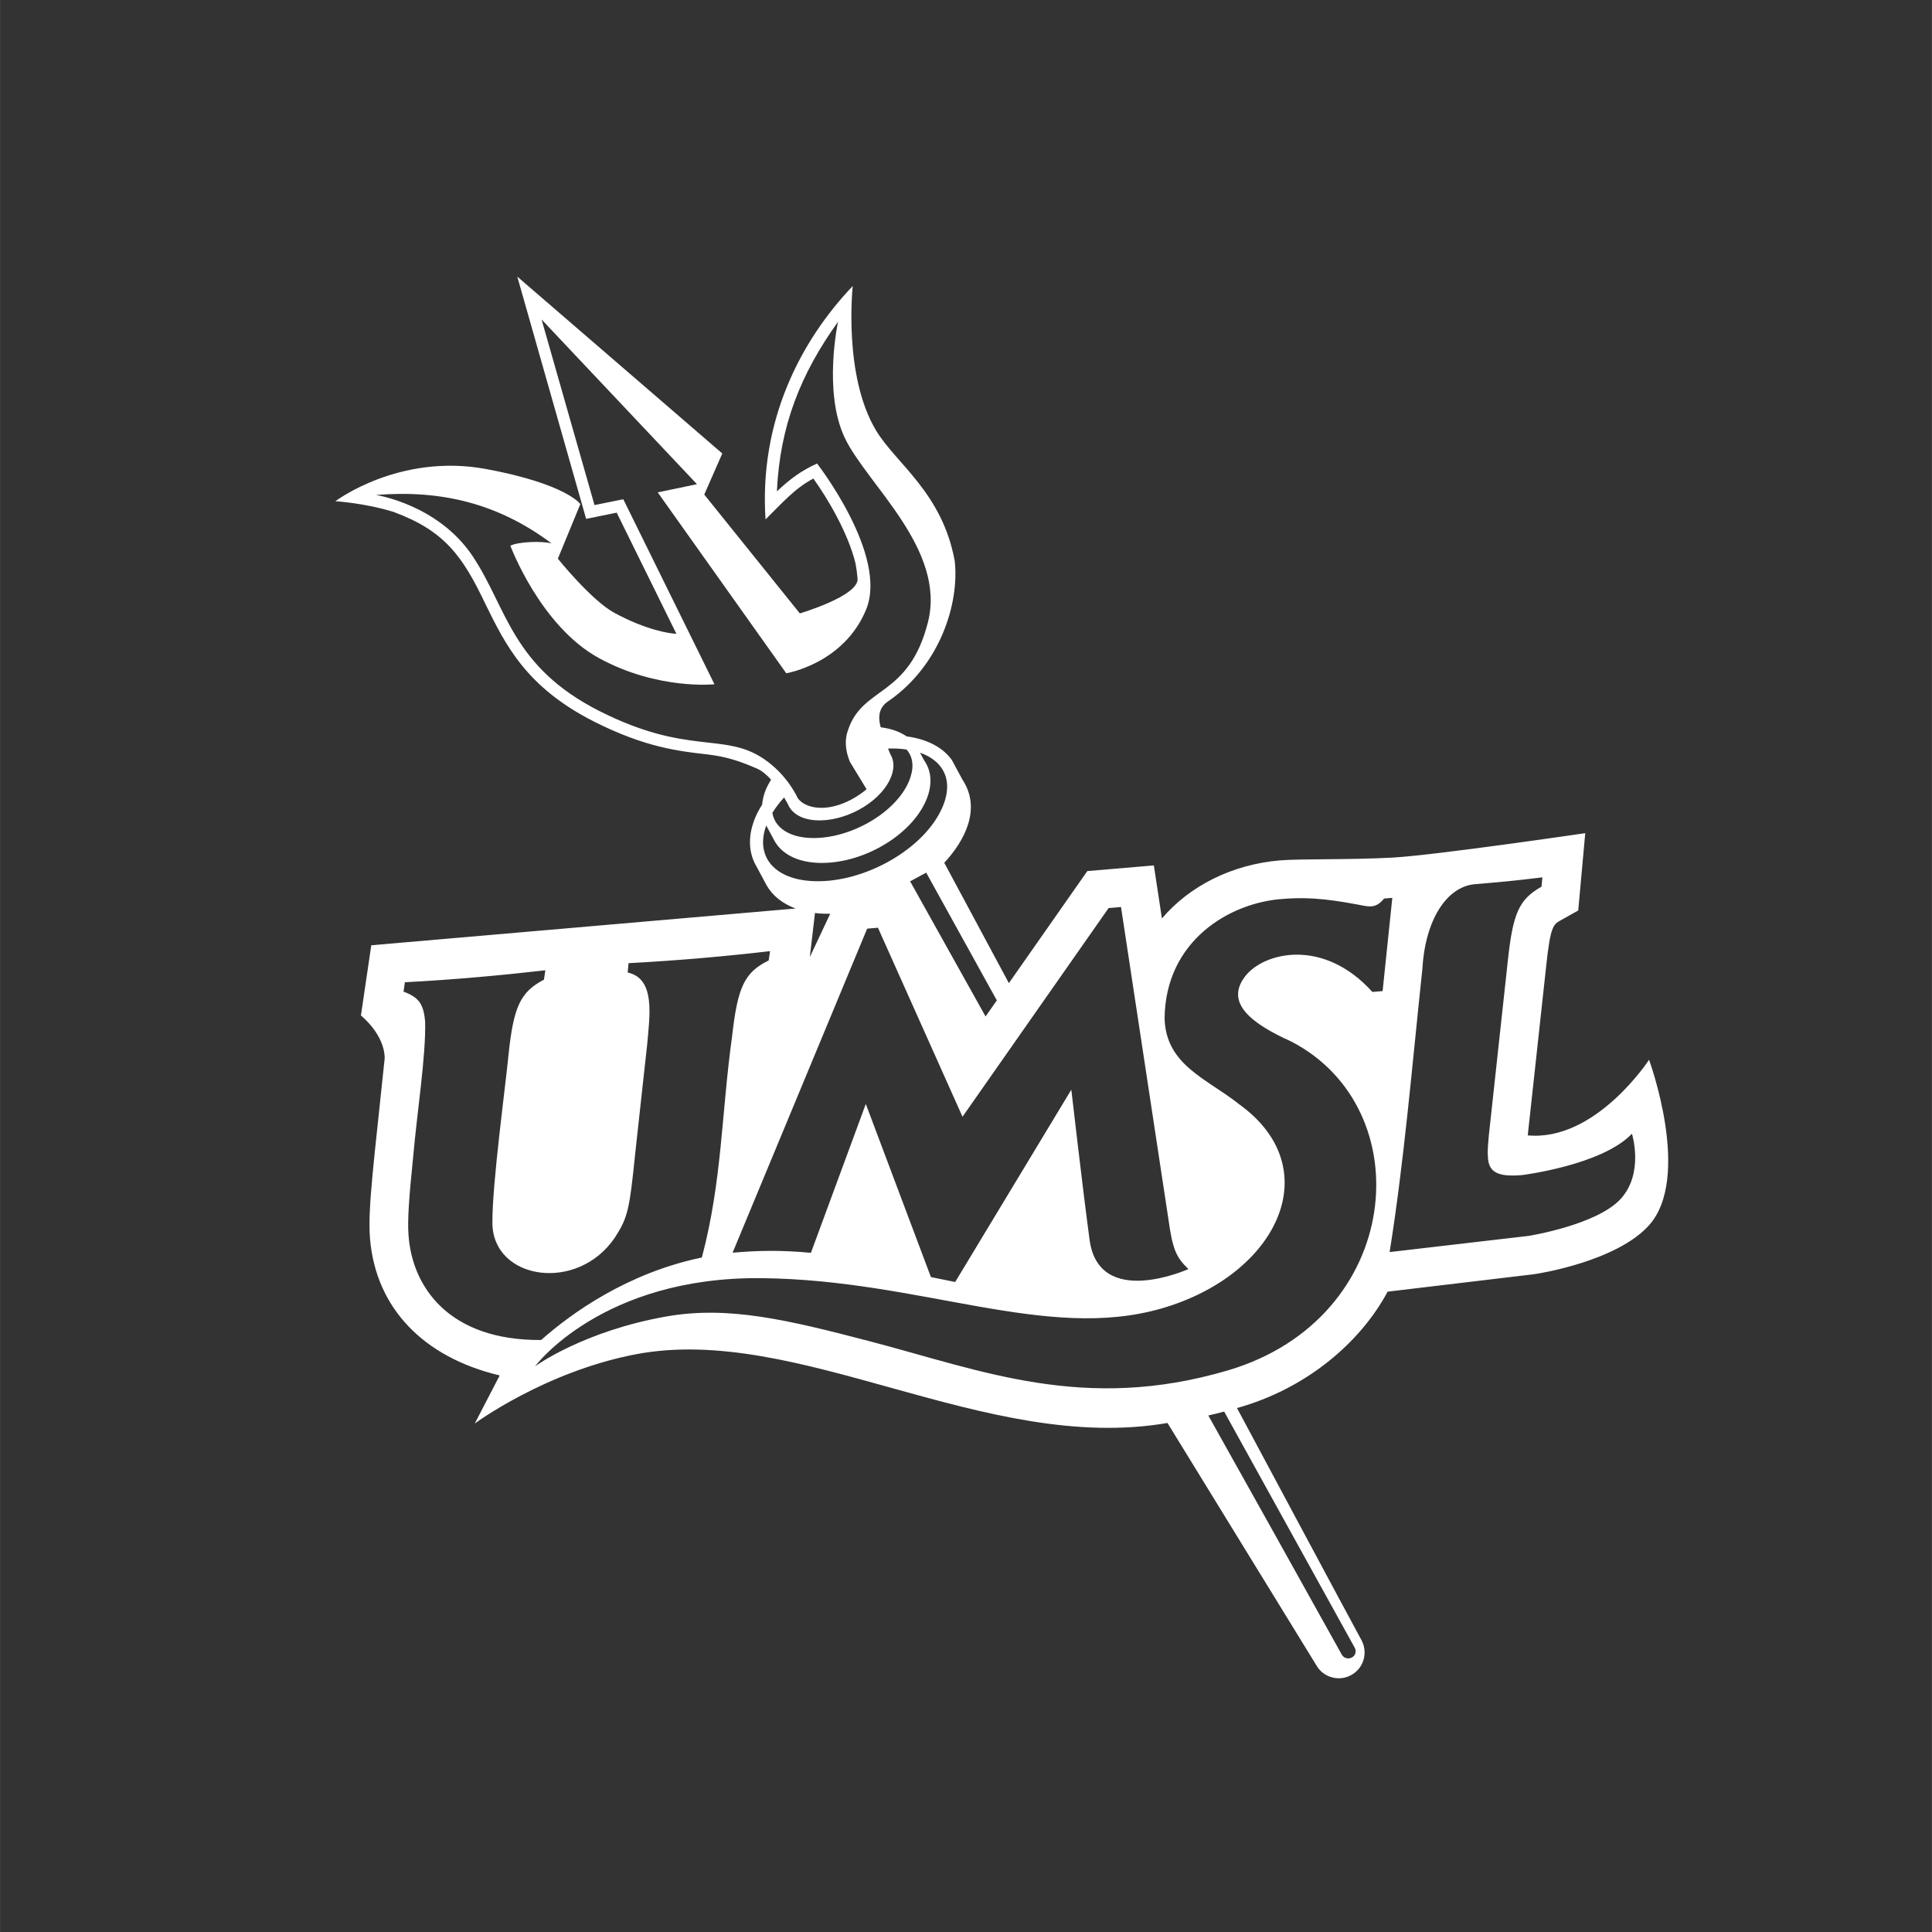 <?xml version="1.0" encoding="UTF-8" standalone="no"?>
<svg
   xmlns:dc="http://purl.org/dc/elements/1.1/"
   xmlns:cc="http://creativecommons.org/ns#"
   xmlns:rdf="http://www.w3.org/1999/02/22-rdf-syntax-ns#"
   xmlns:svg="http://www.w3.org/2000/svg"
   xmlns="http://www.w3.org/2000/svg"
   xmlns:sodipodi="http://sodipodi.sourceforge.net/DTD/sodipodi-0.dtd"
   xmlns:inkscape="http://www.inkscape.org/namespaces/inkscape"
   id="svg28"
   version="1.1"
   width="300"
   viewBox="0 0 299.995 300.006"
   height="300"
   xml:space="preserve"
   sodipodi:docname="umsl.svg"
   inkscape:version="0.92.4 (5da689c313, 2019-01-14)"><rect x="0" y="0" width="299.995" height="300.006" fill="#333333" stroke="none"/><sodipodi:namedview
     pagecolor="#ffffff"
     bordercolor="#666666"
     borderopacity="1"
     objecttolerance="10"
     gridtolerance="10"
     guidetolerance="10"
     inkscape:pageopacity="0"
     inkscape:pageshadow="2"
     inkscape:window-width="1920"
     inkscape:window-height="1057"
     id="namedview8"
     showgrid="false"
     borderlayer="true"
     inkscape:showpageshadow="false"
     inkscape:zoom="2"
     inkscape:cx="96.713362"
     inkscape:cy="166.94616"
     inkscape:window-x="-8"
     inkscape:window-y="-8"
     inkscape:window-maximized="1"
     inkscape:current-layer="svg28" /><defs
     id="defs32" /><g
     id="g26"
     transform="matrix(1.255,0,0,-1.255,-232.859,614.432)"
     style="opacity:1"><g
       id="g24"
       transform="matrix(0.5,0,0,0.5,154.02,186.65)"
       style=""><path
         id="path4"
         transform="matrix(1.297,0,0,-1.297,110.585,565.79)"
         d="m 62.035,21.857 -0.006,0.004 0.01,0.008 z m 0.004,0.012 13.135,46.223 c 0,0 4.211,-0.853 5.834,-1.182 0.922,1.872 7.107,14.42 11.387,23.105 -1.275,-0.021 -5.802,-0.717 -11.846,-4.002 C 76.162,83.63 69.774,75.686 69.783,75.688 l 4.291,-10.422 c 0,0 -2.647,-3.83 -17.957,-6.678 -16.613,-3.09 -28.787,6.141 -28.787,6.141 0,0 5.473,0.307 11.066,2.025 9.83,3.625 13.224,8.467 17.609,17.676 3.825,7.784 7.782,15.831 20.75,22.375 9.694,4.893 16.169,5.621 21.373,6.207 3.901,0.44 6.407,1.332 9.65,2.727 0.96,0.413 1.87,1.215 2.688,2.113 -0.979,1.568 -1.533,2.964 -1.707,4.754 -0.342,0.543 -0.663,1.09 -0.936,1.646 -1.774,3.618 -1.849,7.182 -0.213,10.037 l 2.014,3.74 c 1.147,2.002 3.055,3.495 5.527,4.404 l -80.969,7.016 -1.975,13.406 c 0,0 4.534,3.568 4.531,8.184 l -1.891,17.881 c -0.632,6.173 -1.006,10.553 -1.008,13.852 0,0.985 0.034,1.874 0.104,2.686 1.127,13.217 10.178,22.604 24.74,26.066 l -4.758,9.174 c 0,0 13.355,-9.883 30.672,-13.203 31.098,-5.962 66.71,19.079 101.498,13.098 l 28.654,46.639 c 1.589,2.221 4.677,2.736 6.898,1.15 2.064,-1.476 2.633,-4.234 1.436,-6.4 -1.436,-2.584 -23.725,-44.24 -23.725,-44.24 13.067,-3.613 23.488,-12.389 28.74,-22.203 l 27.789,-3.311 c 1.117,-0.129 15.799,-2.472 22.008,-9.271 8.358,-9.154 0.082,-31.662 0.082,-31.662 0,0 -10.174,15.631 -23.145,14.424 1.152,-10.497 2.35,-21.569 3.516,-32.289 0.81,-7.637 1.371,-7.955 2.73,-8.719 l 3.385,-1.9 1.34,-14.752 c -0.006,8.8e-4 -28.647,4.21 -36.709,4.658 -8.063,0.45 -17.681,0.212 -21.553,0.537 -9.188,0.788 -17.229,4.885 -22.51,11.078 l -1.537,-10.117 -12.693,1.078 c 0,0 -8.314,11.875 -14.967,21.379 l -12.328,-22.963 c 4.006,-4.304 7.085,-10.39 3.471,-15.859 l -2.016,-3.736 c -1.736,-2.458 -4.817,-4.015 -8.637,-4.52 -1.318,-0.909 -3.007,-1.498 -4.945,-1.732 -0.596,-2.178 -0.265,-3.881 1.49,-5.006 9.873,-6.829 13.522,-18.644 12.639,-26.693 -2.338,-12.975 -11.168,-18.598 -14.967,-24.854 -6.378,-10.504 -4.496,-27.645 -4.496,-27.645 -9.969,10.464 -17.884,25.747 -16.639,44.533 3.057,-2.997 5.566,-5.937 9.129,-7.795 2.642,3.707 6.576,10.23 8.039,16.188 0.173,0.941 0.31,1.908 0.391,2.908 0.269,3.309 -11.014,6.631 -11.014,6.631 L 97.713,63.455 101.154,55.617 Z m 4.645,8.191 29.639,31.416 -7.488,1.562 24.521,34.512 c 0,0 10.956,-1.776 15.232,-12.141 4.277,-10.364 -9.35,-27.873 -9.35,-27.873 -2.918,1.319 -5.044,2.84 -7.666,5.312 0.571,-12.486 4.53,-22.435 11.668,-32.363 0,0 -2.901,13.328 1.281,22.15 4.182,8.822 19.451,21.282 15.852,35.254 -3.669,14.246 -12.285,12.058 -15.168,20.318 l -0.217,0.668 c -0.579,1.992 -0.138,3.99 0.521,5.58 l 3.172,5.223 c -2.567,2.167 -6.104,3.76 -9.221,3.525 -1.839,-0.138 -3.173,-0.818 -3.912,-1.82 0,0 -1.891,-4.416 -6.51,-7.521 C 101.43,108.749 94.603,113.283 77.773,104.789 60.944,96.295 60.124,85.126 53.533,75.225 46.942,65.325 35.076,63.533 35.076,63.533 c 12.403,-1.001 23.264,1.573 33.506,9.238 -1.899,-0.473 -6.218,-0.348 -7.867,0.434 0,0 5.712,15.367 16.959,21.48 11.248,6.114 21.986,4.963 21.986,4.963 L 82.266,64.35 76.773,65.461 66.678,30.07 Z M 132.772,111.918 c 1.25,-0.05 2.429,0.017 3.527,0.178 1.863,2.103 1.05,4.826 0.283,6.492 -2.884,6.067 -11.819,10.907 -19.123,10.357 -3.191,-0.218 -6.246,-1.69 -6.748,-4.758 0.617,-1.01 1.37,-1.996 2.234,-2.943 l 0.711,1.236 c 0.667,1.703 2.467,2.907 5.201,3.111 5.337,0.402 12.044,-3.059 14.277,-7.754 0.911,-1.916 0.858,-3.588 0.082,-4.848 z m 6.107,0.791 c 1.761,0.617 3.16,1.574 4.055,2.84 1.497,2.119 1.497,4.904 -0.004,8.061 -3.776,7.946 -15.481,14.287 -25.047,13.564 -6.951,-0.524 -10.443,-4.797 -8.342,-10.578 0.516,0.992 1.073,2.003 1.609,2.998 1.356,2.371 4.092,3.824 7.699,4.096 8.137,0.614 17.747,-4.623 20.986,-11.436 0.692,-1.457 1.037,-2.877 1.037,-4.201 0,-1.424 -0.4,-2.739 -1.199,-3.869 z m 1.182,22.883 13.473,24.371 c -0.944,1.349 -1.253,1.791 -2.148,3.07 L 136.992,137.25 Z m 117.561,0.898 -0.162,1.779 c -4.354,2.447 -5.479,5.136 -6.453,14.355 l -3.258,29.969 c -0.599,5.138 -0.605,6.283 -0.502,7.52 0.228,2.679 1.966,3.568 6.5,3.182 0,0 15.225,-1.874 20.963,-7.887 0,0 2.398,7.565 -2.215,12.504 -4.613,4.937 -17.486,6.984 -17.486,6.984 l -26.529,3.088 c 2.794,-17.551 4.26,-35.345 6.24,-53.967 0.519,-9.282 4.574,-15.757 10.035,-16.223 5.26,-0.45 7.316,-0.622 12.867,-1.305 z m -28.631,3.908 -1.85,17.791 -1.953,0.162 c -9.377,-10.388 -20.66,-7.543 -24.201,-3.072 -4.157,5.248 1.414,9.239 8.73,12.537 24.832,12.858 21.393,52.858 -12.111,62.746 -27.406,8.088 -47.02,0.006 -68.219,-5.533 -15.649,-4.089 -26.99,-6.827 -38.777,-4.779 -15.919,2.772 -25.174,9.52 -25.174,9.52 0,0 12.697,-17.132 43.225,-16.809 30.527,0.324 54.355,12.175 76.4,5.752 22.044,-6.422 31.714,-26.654 14.752,-38.9 -6.156,-4.912 -13.981,-7.446 -14.271,-16.352 0.119,-14.83 12.37,-22.188 22.619,-22.859 5.68,-0.451 10.059,0.282 15.547,1.328 1.665,0.318 2.642,-0.075 3.715,-1.397 l 1.564,-0.133 z m -51.764,1.748 9.012,59.338 c 0.821,5.953 1.47,7.451 3.844,9.742 0,0 -17.046,7.707 -18.848,-5.557 -1.281,-9.429 -3.488,-28.668 -3.488,-28.668 l -22.156,36.693 -4.631,-0.936 -12.426,-33.031 -10.471,28.4 c -5.695,-0.53 -10.047,-0.457 -14.943,-0.021 l 25.672,-61.828 2.061,-0.178 16.133,36.064 27.877,-39.818 z m -58.391,1.139 c 0.966,0.158 2.016,0.146 2.906,0.154 l -3.883,8.252 z m -8.57,7.279 -0.26,1.779 c -4.585,2.26 -5.911,4.972 -6.975,14.406 -2.052,14.746 -1.9,27.642 -5.775,42.273 -14.213,2.942 -24.883,10.624 -30.668,15.738 -17.628,0.128 -24.594,-10.144 -25.295,-19.936 -0.238,-2.785 0.097,-7.382 0.891,-15.133 0.752,-8.504 2.426,-19.11 2.275,-25.625 -0.299,-3.502 -1.228,-4.674 -4.125,-5.775 l 0.264,-1.787 c 9.513,-0.497 19.057,-1.385 26.795,-2.285 l -0.264,1.787 c -4.469,2.355 -5.8,5.06 -6.768,14.381 -0.494,5.334 -3.165,24.885 -3.07,32.133 0.141,10.788 16.243,13.276 23.379,2.678 2.475,-3.845 2.771,-5.217 3.9,-16.32 l 2.279,-20.75 c 0.414,-5.068 1.63,-12.313 -3.744,-13.484 l 0.158,-1.781 c 9.645,-0.513 18.984,-1.356 27.002,-2.299 z m 86.643,87.855 24.918,45.07 c 0.37,0.666 0.119,1.502 -0.566,1.859 -0.685,0.359 -1.54,0.11 -1.912,-0.557 -8.453,-15.231 -16.968,-30.431 -25.465,-45.631 1.317,-0.292 1.85,-0.449 3.025,-0.742 z"
         style="fill:#ffffff;fill-opacity:1;stroke-width:0.617"
         inkscape:connector-curvature="0"
         sodipodi:nodetypes="cccccccccccsccccccccccccccccccccsccccccccccccccccccccccccccccccccccccccccccccccccccccccccccccccccccccccccccccccccccccscccccccccccccccccccccccscssccssccccccccccsccccccccccccccccccccccccccccscccccccccccc" /></g></g></svg>